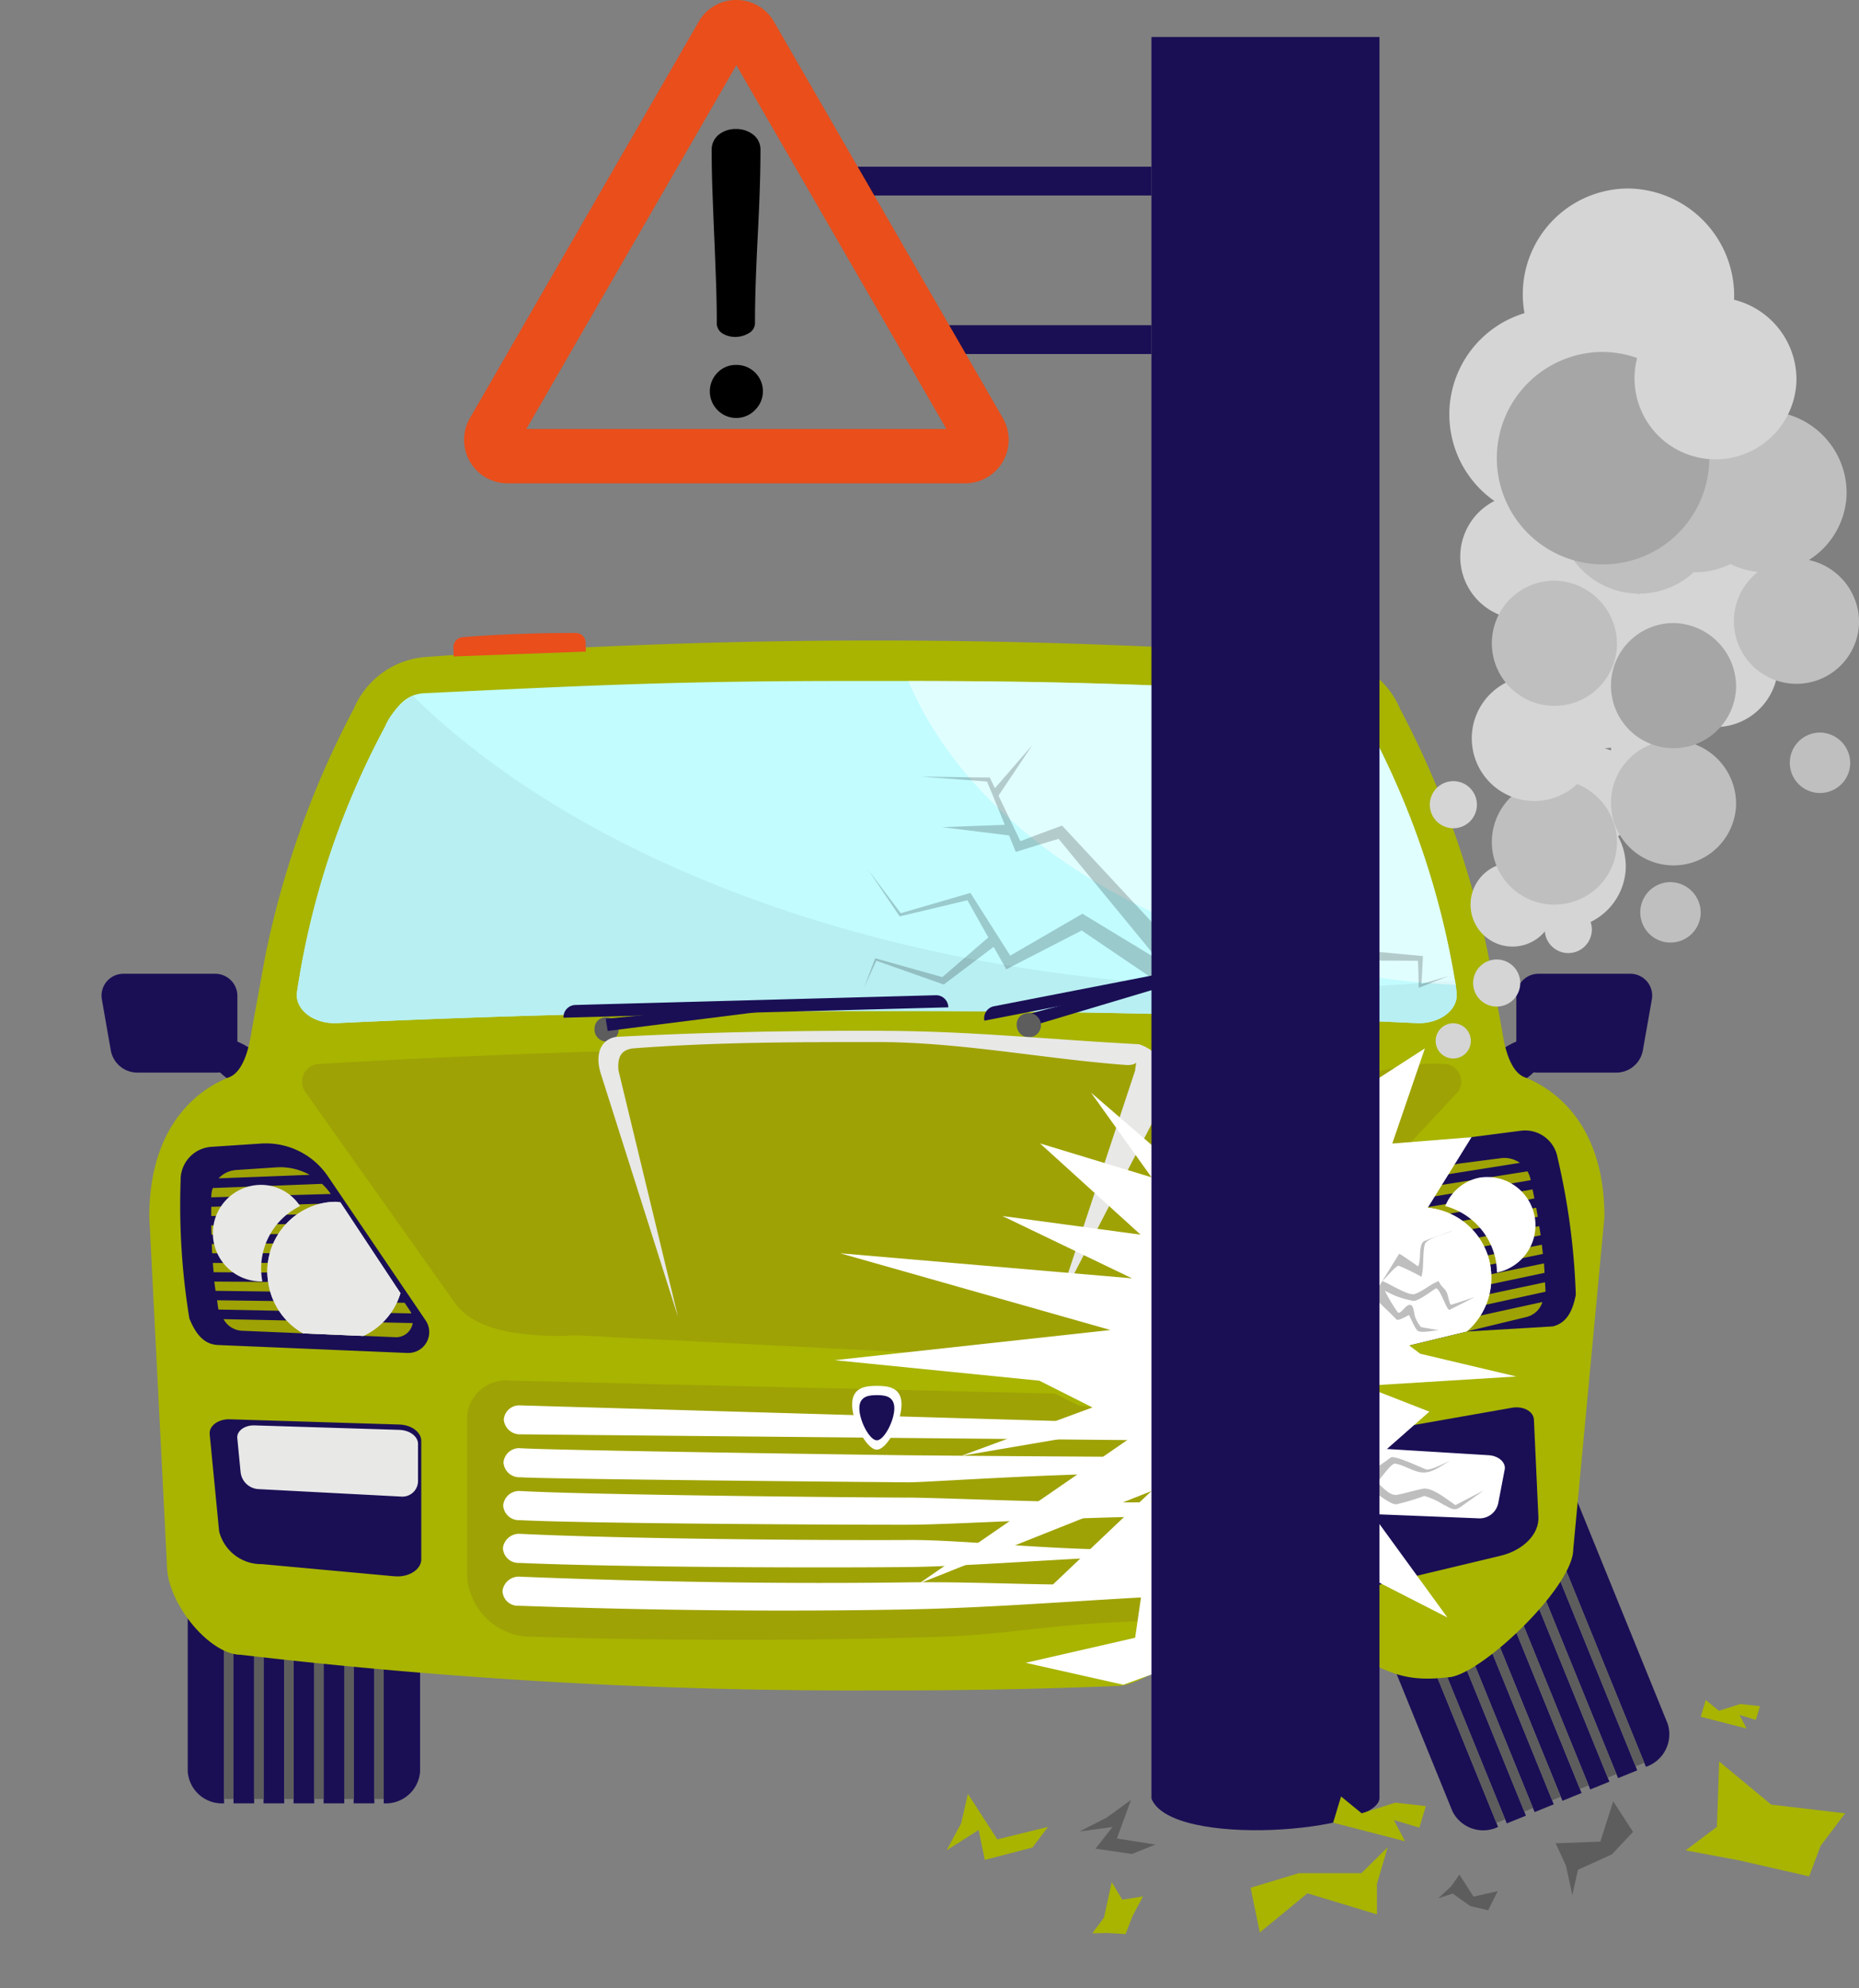 <svg xmlns="http://www.w3.org/2000/svg" xmlns:xlink="http://www.w3.org/1999/xlink" width="78.945" height="84.412" viewBox="0 0 78.945 84.412">
  <rect x="0" y="0" width="78.945" height="84.412" fill="#808080" stroke="none"/>
  <defs>
    <clipPath id="clip-path">
      <rect id="Rectangle_140" data-name="Rectangle 140" width="78.945" height="84.412" fill="none"/>
    </clipPath>
    <clipPath id="clip-path-2">
      <rect id="Rectangle_133" data-name="Rectangle 133" width="78.945" height="84.412" fill="#1a0f55"/>
    </clipPath>
    <clipPath id="clip-path-3">
      <rect id="Rectangle_127" data-name="Rectangle 127" width="23.243" height="12.901" fill="none"/>
    </clipPath>
    <clipPath id="clip-path-4">
      <rect id="Rectangle_128" data-name="Rectangle 128" width="5.567" height="4.302" fill="#5d5d5d"/>
    </clipPath>
    <clipPath id="clip-path-5">
      <rect id="Rectangle_129" data-name="Rectangle 129" width="7.765" height="2.668" fill="none"/>
    </clipPath>
    <clipPath id="clip-path-6">
      <rect id="Rectangle_130" data-name="Rectangle 130" width="24.851" height="12.072" fill="#e8e8e7"/>
    </clipPath>
    <clipPath id="clip-path-7">
      <rect id="Rectangle_132" data-name="Rectangle 132" width="28.95" height="27.263" fill="none"/>
    </clipPath>
    <clipPath id="clip-path-8">
      <path id="Path_424" data-name="Path 424" d="M62.868,72.035,67.14,75.91l-5.87-.793,5.506,2.647L54.384,76.7l11.474,3.258L54.146,81.239l8.692.87,2.256,1.136L59.525,85.3,67.6,83.923l-9.872,6.8L67.6,86.794l-4.764,4.519h4.32l-.249,1.711-4.647,1.064,4.144.931,5.857-2.135,3.733,2.376.882-4.779,3.292,1.682-4.174-5.739,3.408-3-2.8-1.093,6.492-.4-4.083-.967-2.4-1.811,4.582-7.382-3.366.27L79.212,68l-5.4,3.483a44.733,44.733,0,0,0-3.937,2.557c.115.121-4.845-4.166-4.845-4.166l2.573,3.6Z" transform="translate(-54.146 -67.997)" fill="none"/>
    </clipPath>
    <linearGradient id="linear-gradient" x1="-1.224" y1="1.464" x2="-1.202" y2="1.464" gradientUnits="objectBoundingBox">
      <stop offset="0" stop-color="#fff"/>
      <stop offset="0.131" stop-color="#fcfcfc"/>
      <stop offset="0.226" stop-color="#f3f2f2"/>
      <stop offset="0.308" stop-color="#e3e3e3"/>
      <stop offset="0.384" stop-color="#cdcccd"/>
      <stop offset="0.456" stop-color="#b1b0b0"/>
      <stop offset="0.524" stop-color="#8e8c8d"/>
      <stop offset="0.59" stop-color="#656263"/>
      <stop offset="0.651" stop-color="#373334"/>
      <stop offset="0.675" stop-color="#231f20"/>
      <stop offset="0.747" stop-color="#5e5b5c"/>
      <stop offset="0.837" stop-color="#a2a1a1"/>
      <stop offset="0.912" stop-color="#d4d3d4"/>
      <stop offset="0.969" stop-color="#f3f3f3"/>
      <stop offset="1" stop-color="#fff"/>
    </linearGradient>
    <clipPath id="clip-path-9">
      <rect id="Rectangle_135" data-name="Rectangle 135" width="12.712" height="1.223" fill="#1a0f55"/>
    </clipPath>
    <clipPath id="clip-path-10">
      <rect id="Rectangle_137" data-name="Rectangle 137" width="10.326" height="1.223" fill="#1a0f55"/>
    </clipPath>
    <clipPath id="clip-path-11">
      <path id="Path_425" data-name="Path 425" d="M74.7,2.4V77.192c.836,2.137,9.576,1.416,9.684,0V2.4Z" transform="translate(-74.702 -2.4)" fill="#1a0f55"/>
    </clipPath>
  </defs>
  <g id="Group_187" data-name="Group 187" clip-path="url(#clip-path)">
    <g id="Group_178" data-name="Group 178">
      <g id="Group_177" data-name="Group 177" clip-path="url(#clip-path-2)">
        <path id="Path_347" data-name="Path 347" d="M11.475,67.358H8.107a1.146,1.146,0,0,1-1.128-.945L6.6,64.252a.928.928,0,0,1,.914-1.09h3.9a.942.942,0,0,1,.941.942v2.379a.875.875,0,0,1-.876.875" transform="translate(-2.274 -21.817)" fill="#1a0f55"/>
        <path id="Path_348" data-name="Path 348" d="M99.249,67.358h3.368a1.145,1.145,0,0,0,1.128-.945l.382-2.161a.928.928,0,0,0-.914-1.09h-3.9a.942.942,0,0,0-.941.942v2.379a.875.875,0,0,0,.876.875" transform="translate(-33.979 -21.817)" fill="#1a0f55"/>
        <path id="Path_349" data-name="Path 349" d="M16.249,69.422c-.251.366-1.083.231-1.86-.3s-1.2-1.26-.952-1.626,1.083-.231,1.86.3,1.2,1.26.952,1.626" transform="translate(-4.616 -23.242)" fill="#1a0f55"/>
        <path id="Path_350" data-name="Path 350" d="M95.958,69.422c.251.366,1.084.231,1.86-.3s1.2-1.26.952-1.626-1.084-.231-1.86.3-1.2,1.26-.952,1.626" transform="translate(-33.12 -23.242)" fill="#1a0f55"/>
        <rect id="Rectangle_117" data-name="Rectangle 117" width="0.877" height="17.482" transform="translate(9.916 59.086)" fill="#1a0f55"/>
        <rect id="Rectangle_118" data-name="Rectangle 118" width="0.877" height="17.482" transform="translate(15.019 59.086)" fill="#1a0f55"/>
        <rect id="Rectangle_119" data-name="Rectangle 119" width="0.877" height="17.482" transform="translate(13.743 59.086)" fill="#1a0f55"/>
        <path id="Path_351" data-name="Path 351" d="M24.893,90.263v17.482a1.46,1.46,0,0,0,1.545-1.356V91.618a1.46,1.46,0,0,0-1.545-1.355" transform="translate(-8.598 -31.177)" fill="#1a0f55"/>
        <rect id="Rectangle_120" data-name="Rectangle 120" width="0.877" height="17.482" transform="translate(12.467 59.086)" fill="#1a0f55"/>
        <path id="Path_352" data-name="Path 352" d="M12.179,91.618V106.39a1.459,1.459,0,0,0,1.544,1.355V90.263a1.459,1.459,0,0,0-1.544,1.355" transform="translate(-4.207 -31.177)" fill="#1a0f55"/>
        <rect id="Rectangle_121" data-name="Rectangle 121" width="0.877" height="17.482" transform="translate(11.192 59.086)" fill="#1a0f55"/>
        <path id="Path_353" data-name="Path 353" d="M14.937,90.547h-.4v17.11h.4V90.547Z" transform="translate(-5.022 -31.276)" fill="#5d5d5d"/>
        <path id="Path_354" data-name="Path 354" d="M16.887,90.547h-.4v17.11h.4V90.547Z" transform="translate(-5.695 -31.276)" fill="#5d5d5d"/>
        <path id="Path_355" data-name="Path 355" d="M18.836,90.547h-.4v17.11h.4V90.547Z" transform="translate(-6.368 -31.276)" fill="#5d5d5d"/>
        <path id="Path_356" data-name="Path 356" d="M20.785,90.547h-.4v17.11h.4V90.547Z" transform="translate(-7.041 -31.276)" fill="#5d5d5d"/>
        <path id="Path_357" data-name="Path 357" d="M22.734,90.547h-.4v17.11h.4V90.547Z" transform="translate(-7.715 -31.276)" fill="#5d5d5d"/>
        <path id="Path_358" data-name="Path 358" d="M24.683,90.547h-.4v17.11h.4V90.547Z" transform="translate(-8.388 -31.276)" fill="#5d5d5d"/>
        <rect id="Rectangle_122" data-name="Rectangle 122" width="0.877" height="17.482" transform="translate(62.129 59.303) rotate(-22.131)" fill="#1a0f55"/>
        <rect id="Rectangle_123" data-name="Rectangle 123" width="0.877" height="17.482" transform="translate(57.402 61.226) rotate(-22.131)" fill="#1a0f55"/>
        <rect id="Rectangle_124" data-name="Rectangle 124" width="0.877" height="17.482" transform="translate(58.584 60.745) rotate(-22.131)" fill="#1a0f55"/>
        <path id="Path_359" data-name="Path 359" d="M86.593,93.762l6.586,16.194a1.46,1.46,0,0,1-1.942-.674L85.673,95.6a1.46,1.46,0,0,1,.92-1.837" transform="translate(-29.561 -32.386)" fill="#1a0f55"/>
        <rect id="Rectangle_125" data-name="Rectangle 125" width="0.877" height="17.482" transform="translate(59.765 60.265) rotate(-22.131)" fill="#1a0f55"/>
        <path id="Path_360" data-name="Path 360" d="M98.659,90.467l5.565,13.684a1.459,1.459,0,0,1-.92,1.837L96.718,89.793a1.459,1.459,0,0,1,1.941.674" transform="translate(-33.407 -30.971)" fill="#1a0f55"/>
        <rect id="Rectangle_126" data-name="Rectangle 126" width="0.877" height="17.482" transform="translate(60.947 59.784) rotate(-22.131)" fill="#1a0f55"/>
        <path id="Path_361" data-name="Path 361" d="M96.261,90.275l.37-.151.109.268,6.228,15.314.109.268-.37.151-.109-.268L96.37,90.542Z" transform="translate(-33.249 -31.129)" fill="#5d5d5d"/>
        <path id="Path_362" data-name="Path 362" d="M94.455,91.009l.369-.151.109.268,6.228,15.314.109.268-.37.151-.109-.268L94.564,91.277Z" transform="translate(-32.626 -31.383)" fill="#5d5d5d"/>
        <path id="Path_363" data-name="Path 363" d="M92.65,91.743l.369-.15.109.268,6.228,15.313.109.268-.369.15-.109-.268L92.759,92.011Z" transform="translate(-32.002 -31.637)" fill="#5d5d5d"/>
        <path id="Path_364" data-name="Path 364" d="M90.845,92.478l.369-.15.109.268,6.228,15.314.109.268-.369.151-.109-.268L90.954,92.746Z" transform="translate(-31.378 -31.891)" fill="#5d5d5d"/>
        <path id="Path_365" data-name="Path 365" d="M89.039,93.212l.37-.151.109.268,6.228,15.314.109.268-.37.151-.109-.268L89.148,93.48Z" transform="translate(-30.755 -32.144)" fill="#5d5d5d"/>
        <path id="Path_366" data-name="Path 366" d="M87.233,93.946l.37-.151.109.268,6.228,15.314.109.268-.37.151-.109-.268L87.342,94.214Z" transform="translate(-30.131 -32.398)" fill="#5d5d5d"/>
        <path id="Path_367" data-name="Path 367" d="M40.58,41.544q-9.561,0-19.22.706a3.614,3.614,0,0,0-3,2.211l-.056.1a39.062,39.062,0,0,0-3.691,10.36h0l-.031.168c-.011.06-.022.12-.033.179l-.519,2.848c-.259,1.784-.865,1.934-1.008,1.993-.852.349-3.338,1.645-3.338,5.908l.749,14.778c0,1.627,1.815,3.814,3.131,3.814A222.86,222.86,0,0,0,40.58,86.122q5.158.017,10.27-.19c.918-.037,2.318-1.194,3.234-1.242,2.328-.123,3.634-1.04,5.851-.353,2.129.659,2.537,1.509,4.875,1.231,1.316,0,5.344-3.81,5.344-5.437l1.325-14.114c0-4.263-2.486-5.559-3.338-5.908-.142-.058-.748-.208-1.007-1.993l-.519-2.848c-.01-.06-.022-.119-.033-.179l-.031-.168h0a39.039,39.039,0,0,0-3.691-10.36l-.055-.1a3.614,3.614,0,0,0-3-2.211q-9.659-.7-19.219-.706m0,14.006-24.33-.591a37.328,37.328,0,0,1,3.47-9.641c.392-.694.77-1.451,1.72-1.5,7.278-.348,10.9-.525,18.082-.53h2.116c7.182.005,10.8.182,18.082.53.95.045,1.328.8,1.72,1.5a37.352,37.352,0,0,1,3.47,9.641Z" transform="translate(-3.344 -14.35)" fill="#a8b400"/>
        <path id="Path_368" data-name="Path 368" d="M68.511,57.406c.079.755-.761,1.337-1.7,1.29q-10.934-.519-21.89-.514H42.855q-10.95,0-21.89.514c-.939.047-1.778-.535-1.7-1.29a34.644,34.644,0,0,1,3.724-11.26c.388-.677.76-1.417,1.7-1.458,7.29-.346,10.867-.519,18.167-.519h2.37c7.1.005,10.673.179,17.863.519.939.042,1.311.782,1.7,1.458A35.027,35.027,0,0,1,68.469,57.07c.016.115.031.226.042.336" transform="translate(-6.653 -15.256)" fill="#c2fcff"/>
        <path id="Path_369" data-name="Path 369" d="M49.077,100.464l-.927.024q-7.164.174-15-.06a2.752,2.752,0,0,1-2.842-2.562V91.019a1.664,1.664,0,0,1,1.856-1.464l23.1.549,1,.5,1.792.263,1.093.022,4.57-.583a1.371,1.371,0,0,1,1.374,1.32v5.847a2.312,2.312,0,0,1-2.12,2.289c-1.384.115-1.788.151-3.209.24-.086.005-.435-.958-.846-.244-.134.008-1.644.084-1.779.092-2.639.156-4.379.526-7.15.593l-.919.02" transform="translate(-10.47 -30.933)" fill="#9ea205"/>
        <path id="Path_370" data-name="Path 370" d="M21.35,83.063l-8.045-.338c-.615-.025-.959-.488-1.221-1.13a29.832,29.832,0,0,1-.37-5.861,1.4,1.4,0,0,1,1.306-1.424l2.106-.139a3.179,3.179,0,0,1,2.839,1.387l4.154,6.123a.885.885,0,0,1-.769,1.38" transform="translate(-4.043 -25.617)" fill="#1a0f55"/>
        <path id="Path_371" data-name="Path 371" d="M88.2,83.532l1.7-1.073,2.482-.6,3.643-.216c.6-.145.847-.664.979-1.345a29.861,29.861,0,0,0-.775-5.821,1.4,1.4,0,0,0-1.557-1.143l-2.093.272a3.179,3.179,0,0,0-2.516,1.912L89.3,79.348l-2.125,2.978A.885.885,0,0,0,88.2,83.532" transform="translate(-30.085 -25.325)" fill="#1a0f55"/>
        <path id="Path_372" data-name="Path 372" d="M21.44,98.724l-5.618-.516A1.844,1.844,0,0,1,14,96.812l-.4-4.12c-.035-.353.365-.65.854-.634l7.2.223c.52.016.931.326.931.7V98c0,.439-.532.778-1.134.723" transform="translate(-4.695 -31.797)" fill="#1a0f55"/>
        <path id="Path_373" data-name="Path 373" d="M87.936,98.9l5.487-1.312c.968-.232,1.642-.919,1.608-1.643l-.19-4.135c-.016-.355-.453-.591-.935-.506l-7.091,1.247c-.513.09-.875.456-.822.828l.716,4.967c.062.435.638.695,1.226.554" transform="translate(-29.701 -31.532)" fill="#1a0f55"/>
        <path id="Path_374" data-name="Path 374" d="M86.326,96.627a.663.663,0,0,1-.634-.723l.145-1.566c.029-.32.4-.551.847-.524l6.137.376c.418.026.733.309.676.607l-.272,1.419a.807.807,0,0,1-.824.654Z" transform="translate(-29.598 -32.403)" fill="#fff"/>
        <path id="Path_375" data-name="Path 375" d="M35.039,41.846l-5.612.206-.014-.377a.431.431,0,0,1,.4-.442c1.686-.129,3.283-.181,4.805-.176a.414.414,0,0,1,.41.4Z" transform="translate(-10.159 -14.181)" fill="#e94e1b"/>
        <path id="Path_376" data-name="Path 376" d="M75.759,41.846l5.612.206.014-.377a.431.431,0,0,0-.4-.442c-1.686-.129-3.283-.181-4.8-.176a.413.413,0,0,0-.41.4Z" transform="translate(-26.168 -14.181)" fill="#e94e1b"/>
        <path id="Path_377" data-name="Path 377" d="M19.047,78.047l-5.342.15c0,.132,0,.261,0,.391l5.64-.1Z" transform="translate(-4.733 -26.958)" fill="#9ea205"/>
        <path id="Path_378" data-name="Path 378" d="M91.266,78.039l5.27-.89q.039.192.077.384l-5.554.992Z" transform="translate(-31.453 -26.648)" fill="#9ea205"/>
        <path id="Path_379" data-name="Path 379" d="M18.778,77.213a2.522,2.522,0,0,0-.369-.425l-4.638.178a1.127,1.127,0,0,0-.063.389v.005l5.073-.142Z" transform="translate(-4.735 -26.523)" fill="#9ea205"/>
        <path id="Path_380" data-name="Path 380" d="M91.662,77.189a2.58,2.58,0,0,1,.279-.488l4.584-.725a1.135,1.135,0,0,1,.138.369v.005l-5,.845Z" transform="translate(-31.66 -26.242)" fill="#9ea205"/>
        <path id="Path_381" data-name="Path 381" d="M22.276,84.787l-.23-.34-7.964-.107c.019.125.033.255.055.376l.008.018,8.187.164a.718.718,0,0,0-.056-.113" transform="translate(-4.864 -29.132)" fill="#9ea205"/>
        <path id="Path_382" data-name="Path 382" d="M88.068,85.2l.16-.378,7.792-1.65c.005.126.017.257.02.38l0,.02-8,1.75a.687.687,0,0,1,.032-.121" transform="translate(-30.408 -28.728)" fill="#9ea205"/>
        <path id="Path_383" data-name="Path 383" d="M19.612,79.32l-5.911.109c0,.133.009.261.012.392l6.2-.06Z" transform="translate(-4.732 -27.398)" fill="#9ea205"/>
        <path id="Path_384" data-name="Path 384" d="M90.664,79.375l5.819-1.039c.025.13.043.257.065.387l-6.092,1.144Z" transform="translate(-31.245 -27.058)" fill="#9ea205"/>
        <path id="Path_385" data-name="Path 385" d="M18.048,76.033a2.577,2.577,0,0,0-1.41-.318l-1.708.113a1.131,1.131,0,0,0-.749.354Z" transform="translate(-4.898 -26.151)" fill="#9ea205"/>
        <path id="Path_386" data-name="Path 386" d="M92.762,75.924a2.574,2.574,0,0,1,1.322-.586l1.7-.221a1.131,1.131,0,0,1,.8.2Z" transform="translate(-32.041 -25.943)" fill="#9ea205"/>
        <path id="Path_387" data-name="Path 387" d="M20.195,80.6l-6.455.062c.005.13.007.264.014.392l6.742-.01Z" transform="translate(-4.746 -27.841)" fill="#9ea205"/>
        <path id="Path_388" data-name="Path 388" d="M90.058,80.724,96.4,79.532c.02.13.045.261.062.388l-6.616,1.3Z" transform="translate(-31.035 -27.471)" fill="#9ea205"/>
        <path id="Path_389" data-name="Path 389" d="M14.5,85.565a.943.943,0,0,0,.774.492l6.525.274a.713.713,0,0,0,.734-.6Z" transform="translate(-5.007 -29.555)" fill="#9ea205"/>
        <path id="Path_390" data-name="Path 390" d="M95.922,84.452a.942.942,0,0,1-.663.632L88.91,86.619a.711.711,0,0,1-.837-.45Z" transform="translate(-30.421 -29.17)" fill="#9ea205"/>
        <path id="Path_391" data-name="Path 391" d="M21.711,83.623l-.306-.451-7.5-.046c.015.134.036.262.053.393Z" transform="translate(-4.805 -28.712)" fill="#9ea205"/>
        <path id="Path_392" data-name="Path 392" d="M88.622,83.947l.212-.5,7.344-1.5c.012.135.016.264.024.4Z" transform="translate(-30.611 -28.304)" fill="#9ea205"/>
        <path id="Path_393" data-name="Path 393" d="M20.793,81.9l-6.986.011c.01.132.022.262.034.393l7.256.045Z" transform="translate(-4.769 -28.287)" fill="#9ea205"/>
        <path id="Path_394" data-name="Path 394" d="M89.449,82.08,96.3,80.735c.016.132.03.261.044.391l-7.109,1.452Z" transform="translate(-30.823 -27.886)" fill="#9ea205"/>
        <path id="Path_395" data-name="Path 395" d="M93.764,77.566a1.983,1.983,0,0,1,1.447-1.2,2.049,2.049,0,0,1,.795,4.018c-.017,0-.034,0-.05.005a3.1,3.1,0,0,0-.05-.516,2.974,2.974,0,0,0-2.141-2.3" transform="translate(-32.387 -26.364)" fill="#fff"/>
        <path id="Path_396" data-name="Path 396" d="M88.465,82.713l1.755-4.28c.065-.018.124-.046.191-.059a2.811,2.811,0,0,1,1.283.052,2.974,2.974,0,0,1,2.14,2.3,3.091,3.091,0,0,1,.05.516,2.975,2.975,0,0,1-1.036,2.338l-2.482.6a2.951,2.951,0,0,1-1.9-1.475" transform="translate(-30.556 -27.053)" fill="#fff"/>
        <path id="Path_397" data-name="Path 397" d="M88.465,82.713l1.755-4.28c.065-.018.124-.046.191-.059a2.811,2.811,0,0,1,1.283.052,2.974,2.974,0,0,1,2.14,2.3,3.091,3.091,0,0,1,.05.516,2.975,2.975,0,0,1-1.036,2.338l-2.482.6a2.951,2.951,0,0,1-1.9-1.475" transform="translate(-30.556 -27.053)" fill="#fff"/>
        <path id="Path_398" data-name="Path 398" d="M61.282,57.555c-15.746,0-29.523-4.98-37.1-12.423a2.726,2.726,0,0,0-1.2,1.347,34.636,34.636,0,0,0-3.725,11.259c-.079.757.76,1.337,1.7,1.292q10.937-.516,21.894-.516h2.063q10.951,0,21.894.516c.938.045,1.779-.535,1.7-1.292-.019-.175-.043-.356-.069-.538-2.33.23-4.72.355-7.161.355" transform="translate(-6.652 -15.589)" fill="#b8eff2"/>
        <path id="Path_399" data-name="Path 399" d="M79.905,61.211l-16.05,3.122v-.007a.517.517,0,0,1,.409-.606L79.3,60.795a.518.518,0,0,1,.607.41Z" transform="translate(-22.052 -20.996)" fill="#1a0f55"/>
        <path id="Path_400" data-name="Path 400" d="M74.278,63,66.75,65.248l-.168-.5,7.606-2.02Z" transform="translate(-22.998 -21.668)" fill="#1a0f55"/>
        <path id="Path_401" data-name="Path 401" d="M65.957,66.232a.514.514,0,1,0,.4-.509.463.463,0,0,0-.4.509" transform="translate(-22.779 -22.696)" fill="#5d5d5d"/>
        <path id="Path_402" data-name="Path 402" d="M52.9,65.069l-16.345.441V65.5a.517.517,0,0,1,.5-.531l15.31-.414a.519.519,0,0,1,.532.5Z" transform="translate(-12.626 -22.299)" fill="#1a0f55"/>
        <path id="Path_403" data-name="Path 403" d="M38.574,66.429a.513.513,0,1,0,.478-.437.463.463,0,0,0-.478.437" transform="translate(-13.323 -22.794)" fill="#5d5d5d"/>
        <path id="Path_404" data-name="Path 404" d="M47.181,65.222l-7.8.983-.084-.518,7.835-.743Z" transform="translate(-13.575 -22.432)" fill="#1a0f55"/>
        <path id="Path_405" data-name="Path 405" d="M22.369,95.477a.663.663,0,0,0,.7-.662V93.243c0-.322-.35-.586-.8-.6l-6.146-.19c-.418-.012-.759.24-.729.542l.14,1.437a.807.807,0,0,0,.76.727Z" transform="translate(-5.317 -31.933)" fill="#e8e8e7"/>
        <path id="Path_406" data-name="Path 406" d="M17.541,77.755a1.98,1.98,0,0,0-1.653-.9,2.049,2.049,0,0,0,0,4.1c.017,0,.033-.005.051-.005a2.944,2.944,0,0,1,1.6-3.192" transform="translate(-4.798 -26.547)" fill="#e8e8e7"/>
        <path id="Path_407" data-name="Path 407" d="M23,81.832l-2.552-3.858c-.067,0-.13-.02-.2-.02a2.816,2.816,0,0,0-1.248.3,2.974,2.974,0,0,0-1.654,2.676,3.043,3.043,0,0,0,.051.516,2.975,2.975,0,0,0,1.47,2.093l2.553.11A2.947,2.947,0,0,0,23,81.832" transform="translate(-5.994 -26.926)" fill="#e8e8e7"/>
        <path id="Path_408" data-name="Path 408" d="M23,81.832l-2.552-3.858c-.067,0-.13-.02-.2-.02a2.816,2.816,0,0,0-1.248.3,2.974,2.974,0,0,0-1.654,2.676,3.043,3.043,0,0,0,.051.516,2.975,2.975,0,0,0,1.47,2.093l2.553.11A2.947,2.947,0,0,0,23,81.832" transform="translate(-5.994 -26.926)" fill="#e8e8e7"/>
        <path id="Path_409" data-name="Path 409" d="M64.234,92.828a.528.528,0,0,0,.539-.527.549.549,0,0,0-.539-.545l-4.491.168L33.4,91.159a.658.658,0,0,0-.718.6.686.686,0,0,0,.718.628l26.345.25Z" transform="translate(-11.288 -31.487)" fill="#fff"/>
        <path id="Path_410" data-name="Path 410" d="M33.392,93.936a.669.669,0,0,0-.729.6.676.676,0,0,0,.707.633c1.475.086,15.225.206,16.518.214.8,0,5.961-.374,9.848-.378,2.339,0,4.085.384,4.508.362a.532.532,0,0,0,.531-.539.545.545,0,0,0-.547-.533c-.429.021-2.1.02-4.492.01-3.865-.018-9.062-.061-9.848-.069-1.286-.014-15.029-.206-16.5-.3" transform="translate(-11.282 -32.446)" fill="#fff"/>
        <path id="Path_411" data-name="Path 411" d="M33.385,96.714a.678.678,0,0,0-.74.6.665.665,0,0,0,.7.636c2.932.149,13.938.2,16.54.194,1.61,0,6.243-.278,9.848-.34,2.087-.036,3.693.157,4.525.106a.536.536,0,1,0-.033-1.072c-.847.047-2.344.328-4.492.354-3.57.041-8.269-.19-9.848-.2-2.588-.007-13.58-.116-16.5-.279" transform="translate(-11.276 -33.406)" fill="#fff"/>
        <path id="Path_412" data-name="Path 412" d="M33.379,99.431a.69.69,0,0,0-.751.592.656.656,0,0,0,.686.64c4.372.189,12.636.216,16.562.175,2.39-.025,6.554-.363,9.848-.478,1.928-.067,3.278.112,4.54.025a.542.542,0,0,0,.515-.564.535.535,0,0,0-.564-.507c-1.251.079-2.581.713-4.492.77-3.291.1-7.462-.407-9.848-.394-3.906.021-12.149-.049-16.5-.26" transform="translate(-11.27 -34.304)" fill="#fff"/>
        <path id="Path_413" data-name="Path 413" d="M49.87,103.469c3.234-.06,6.8-.338,9.848-.506,1.688-.093,2.925-.041,4.557-.166a.546.546,0,0,0,.507-.575.531.531,0,0,0-.572-.494c-1.642.117-3,.559-4.7.644-3.02.15-6.442-.092-9.643-.05q-7.858.106-16.5-.24a.7.7,0,0,0-.762.588.646.646,0,0,0,.676.645q8.692.307,16.583.155" transform="translate(-11.264 -35.137)" fill="#fff"/>
        <path id="Path_414" data-name="Path 414" d="M56.331,92.6c-.435,0-1.049-1.174-1.049-1.922s.614-.787,1.049-.787,1.049.039,1.049.787S56.765,92.6,56.331,92.6" transform="translate(-19.095 -31.049)" fill="#fff"/>
        <path id="Path_415" data-name="Path 415" d="M56.492,92.412c-.308,0-.743-.832-.743-1.362s.435-.557.743-.557.743.027.743.557-.435,1.362-.743,1.362" transform="translate(-19.256 -31.257)" fill="#1a0f55"/>
        <g id="Group_162" data-name="Group 162" transform="translate(38.573 28.913)" opacity="0.5">
          <g id="Group_161" data-name="Group 161">
            <g id="Group_160" data-name="Group 160" clip-path="url(#clip-path-3)">
              <path id="Path_416" data-name="Path 416" d="M82.17,57.071c-11.066-.535-20.233-5.811-23.243-12.9,7.1.005,10.673.178,17.863.519.939.042,1.311.782,1.7,1.458A35.047,35.047,0,0,1,82.17,57.071" transform="translate(-58.927 -44.17)" fill="#fff"/>
            </g>
          </g>
        </g>
        <path id="Path_417" data-name="Path 417" d="M60.753,80.086H34.317v4.169l17.132.877,5.593-.123,3.711.123Z" transform="translate(-11.853 -27.662)" fill="#9ea205"/>
        <path id="Path_418" data-name="Path 418" d="M30.69,79.965c-1.655,0-3.727-.155-4.625-1.423l-6.352-8.96a.753.753,0,0,1,.643-1.166q6.295-.372,12.57-.55c.072,0,.278-.29.35-.292,3.692-.1,7.245-.283,10.926-.285s7.235.182,10.926.285c.073,0,1.385,2.274,1.458,2.277.466.013.823-.059,1.289-.044,1.411.045,1.8-.453,3.213-.393,2.309.1,4.647-1.134,6.961-1a.753.753,0,0,1,.643,1.166l-7.516,8.066c-.484.682.01,2.113-.763,2.463a5.27,5.27,0,0,1-2.171.465L57.2,79.635H54.75l-2.01-.9Z" transform="translate(-6.763 -23.242)" fill="#9ea205"/>
        <path id="Path_419" data-name="Path 419" d="M50.646,66.856c-3.925,0-7.192.06-11.069.26-.666.111-.926.748-.633,1.623l3.263,10.278L39.676,68.544c-.051-.574.11-.9.678-.944,3.508-.26,6.736-.263,10.292-.264s7.068.713,10.576.973c.568.043.444-.339.394.235L58.295,78.582l4.712-9.1a1.8,1.8,0,0,0-1.231-2.054c-3.876-.2-7.2-.572-11.129-.568" transform="translate(-13.411 -23.092)" fill="#e8e8e7"/>
        <g id="Group_165" data-name="Group 165" transform="translate(57.065 52.246)" opacity="0.4">
          <g id="Group_164" data-name="Group 164">
            <g id="Group_163" data-name="Group 163" clip-path="url(#clip-path-4)">
              <path id="Path_420" data-name="Path 420" d="M87.87,82.863c.178-.14.359-.42.543-.244.169.16.338.319.506.48s.34.334.507.5c.056.057.429-.141.513-.2.09.14.27.617.394.682.179.094.676-.028.885-.037-.255-.043-.513-.079-.767-.132a1.655,1.655,0,0,1-.243-.42c-.06-.188-.057-.459-.181-.514-.194-.086-.428.426-.557.31a6.291,6.291,0,0,1-.547-.918,3.771,3.771,0,0,0,1.2.431c.2.032.782-.419.952-.522s.472.971.6.9l1.064-.54c-.336.111-.67.228-1.01.328-.064-.03-.128-.381-.154-.456-.084-.25-.275-.3-.367-.551-.372.144-.643.415-1.019.551-.26.093-1.115-.467-1.377-.551.1-.08.594-.677.7-.649a9.147,9.147,0,0,1,.964.468c.11-.416.041-.948.137-1.367.065-.283.939-.446,1.182-.6-.342.144-.839.3-1.182.443-.293.124-.13.81-.281,1.082-.173-.118-.58-.411-.763-.516s-.2.106-.37.2-.329.175-.494.263c-.259.138-.227.116-.392-.125-.1.085-.3.334-.419.357s-.376-.12-.5-.159q-.115.485-.23.971c.433.069.454.162.695.531" transform="translate(-87.176 -79.814)" fill="#5d5d5d"/>
            </g>
          </g>
        </g>
        <g id="Group_168" data-name="Group 168" transform="translate(55.242 61.419)" opacity="0.4">
          <g id="Group_167" data-name="Group 167">
            <g id="Mask_Group_166" data-name="Mask Group 166" clip-path="url(#clip-path-5)">
              <path id="Path_421" data-name="Path 421" d="M90.963,96.317c-.325-.211-.981-.763-1.371-.7-.294.048-.837.217-1.131.262s-.624-.355-.836-.535c.133-.114.606-.819.77-.792.349.057.7.294,1.048.362.478.094.858-.249,1.279-.476-.209.075-.821.426-1.019.355-.243-.087-1.324-.607-1.492-.5-.145.095-.67.539-.806.424l-1.052-.893-.591.8.266.168-1.611-.161q-.013.5-.025,1l2.247-.105a1.013,1.013,0,0,1,.642.059c.256.162.949.759,1.2.689a10.186,10.186,0,0,0,1.153-.349,2.945,2.945,0,0,1,.8.362c.368.171.453.313.775.082l.952-.681-1.194.622" transform="translate(-84.392 -93.828)" fill="#5d5d5d"/>
            </g>
          </g>
        </g>
        <g id="Group_171" data-name="Group 171" transform="translate(36.693 31.628)" opacity="0.2">
          <g id="Group_170" data-name="Group 170">
            <g id="Group_169" data-name="Group 169" clip-path="url(#clip-path-6)">
              <path id="Path_422" data-name="Path 422" d="M70.347,58.067l-5.883-6.325-1.04.384-.729.278-.93-1.932,1.44-2.154-1.593,1.837-.217-.452-2.929-.041,2.812.211.185.453,0,.005.009.007.559,1.371-2.664.1,2.847.352.285.7,1.064-.331c.292-.089.661-.2.754-.225l4.211,5.121-3.2-1.941-3.065,1.778L60.572,54.6l-2.957.863-1.388-1.846,1.34,1.981,2.878-.685.888,1.577-1.954,1.686-2.852-.8-.471,1.242.52-1.138,2.863,1.011,2.12-1.6.537.953,3.2-1.647,6.2,4.2.538-.841-2-1.211Z" transform="translate(-56.055 -48.317)"/>
              <path id="Path_423" data-name="Path 423" d="M89.957,62.985l.031-.5.034-.686-4.316-.4-.029.577L89.807,62l.01.19.009.292.017.665,1.295-.508Z" transform="translate(-66.287 -52.834)"/>
            </g>
          </g>
        </g>
        <g id="Group_176" data-name="Group 176" transform="translate(35.444 44.51)" style="mix-blend-mode: multiply;isolation: isolate">
          <g id="Group_175" data-name="Group 175">
            <g id="Group_174" data-name="Group 174" clip-path="url(#clip-path-7)">
              <g id="Group_173" data-name="Group 173" transform="translate(0 0)">
                <g id="Group_172" data-name="Group 172" clip-path="url(#clip-path-8)">
                  <rect id="Rectangle_131" data-name="Rectangle 131" width="28.951" height="27.263" fill="url(#linear-gradient)"/>
                </g>
              </g>
            </g>
          </g>
        </g>
      </g>
    </g>
    <g id="Group_180" data-name="Group 180" transform="translate(36.187 7.077)">
      <g id="Group_179" data-name="Group 179" clip-path="url(#clip-path-9)">
        <rect id="Rectangle_134" data-name="Rectangle 134" width="12.712" height="1.223" transform="translate(0 0)" fill="#1a0f55"/>
      </g>
    </g>
    <g id="Group_182" data-name="Group 182" transform="translate(38.573 13.808)">
      <g id="Group_181" data-name="Group 181" clip-path="url(#clip-path-10)">
        <rect id="Rectangle_136" data-name="Rectangle 136" width="10.326" height="1.223" transform="translate(0 0)" fill="#1a0f55"/>
      </g>
    </g>
    <g id="Group_184" data-name="Group 184" transform="translate(48.899 1.571)">
      <g id="Group_183" data-name="Group 183" clip-path="url(#clip-path-11)">
        <rect id="Rectangle_138" data-name="Rectangle 138" width="9.684" height="76.929" transform="translate(0 0)" fill="#1a0f55"/>
      </g>
    </g>
    <g id="Group_186" data-name="Group 186">
      <g id="Group_185" data-name="Group 185" clip-path="url(#clip-path)">
        <path id="Path_426" data-name="Path 426" d="M41.669,2.767l8.919,15.448H32.75Zm0-2.767a1.827,1.827,0,0,0-1.6.922L30.353,17.754a1.845,1.845,0,0,0,1.6,2.767H51.386a1.845,1.845,0,0,0,1.6-2.767L43.266.922A1.827,1.827,0,0,0,41.669,0" transform="translate(-10.398 0)" fill="#e94e1b"/>
        <path id="Path_427" data-name="Path 427" d="M47.177,18.385a1.118,1.118,0,0,1,.795,1.913,1.112,1.112,0,0,1-1.6,0,1.13,1.13,0,0,1,0-1.581,1.077,1.077,0,0,1,.8-.331M48.2,9.279q0,.829-.033,1.755t-.083,1.888c-.033.64-.061,1.273-.083,1.9s-.033,1.206-.033,1.746a.5.5,0,0,1-.282.48,1.137,1.137,0,0,1-.53.149,1.059,1.059,0,0,1-.571-.149.52.52,0,0,1-.24-.48q0-.811-.034-1.746c-.022-.623-.046-1.256-.074-1.9s-.052-1.269-.075-1.888-.033-1.2-.033-1.755a.814.814,0,0,1,.3-.67,1.128,1.128,0,0,1,.729-.24,1.159,1.159,0,0,1,.736.24.8.8,0,0,1,.306.67" transform="translate(-15.906 -2.891)"/>
        <path id="Path_428" data-name="Path 428" d="M97.564,63.231a1,1,0,1,1-1-1,1,1,0,0,1,1,1" transform="translate(-33.005 -21.493)" fill="#d5d5d5"/>
        <path id="Path_429" data-name="Path 429" d="M94.753,51.666a1,1,0,1,1-1-1,1,1,0,0,1,1,1" transform="translate(-32.034 -17.499)" fill="#d5d5d5"/>
        <path id="Path_430" data-name="Path 430" d="M94.632,67.121a.747.747,0,1,1-.747-.747.747.747,0,0,1,.747.747" transform="translate(-32.171 -22.926)" fill="#d5d5d5"/>
        <path id="Path_431" data-name="Path 431" d="M102.21,59.76a1,1,0,1,1-1-1,1,1,0,0,1,1,1" transform="translate(-34.61 -20.294)" fill="#d5d5d5"/>
        <path id="Path_432" data-name="Path 432" d="M104.246,50.489a2.067,2.067,0,1,1-2.067-2.067,2.067,2.067,0,0,1,2.067,2.067" transform="translate(-34.579 -16.725)" fill="#d5d5d5"/>
        <path id="Path_433" data-name="Path 433" d="M98.966,57.787a1.783,1.783,0,1,1-1.782-1.836,1.81,1.81,0,0,1,1.782,1.836" transform="translate(-32.952 -19.326)" fill="#d5d5d5"/>
        <path id="Path_434" data-name="Path 434" d="M114.857,33.1a1.783,1.783,0,1,1-1.782-1.836,1.81,1.81,0,0,1,1.782,1.836" transform="translate(-38.441 -10.798)" fill="#d5d5d5"/>
        <path id="Path_435" data-name="Path 435" d="M104.45,38.069a1.783,1.783,0,1,1-1.782-1.836,1.81,1.81,0,0,1,1.782,1.836" transform="translate(-34.846 -12.515)" fill="#d5d5d5"/>
        <path id="Path_436" data-name="Path 436" d="M108.076,47.806a1.783,1.783,0,1,1-1.782-1.836,1.81,1.81,0,0,1,1.782,1.836" transform="translate(-36.099 -15.878)" fill="#d5d5d5"/>
        <path id="Path_437" data-name="Path 437" d="M102.668,54.827a2.658,2.658,0,1,1-2.656-2.737,2.7,2.7,0,0,1,2.656,2.737" transform="translate(-33.627 -17.992)" fill="#d5d5d5"/>
        <path id="Path_438" data-name="Path 438" d="M113.882,38.97a2.658,2.658,0,1,1-2.656-2.737,2.7,2.7,0,0,1,2.656,2.737" transform="translate(-37.501 -12.515)" fill="#d5d5d5"/>
        <path id="Path_439" data-name="Path 439" d="M111.212,38.97a2.658,2.658,0,1,1-2.656-2.737,2.7,2.7,0,0,1,2.656,2.737" transform="translate(-36.578 -12.515)" fill="#d5d5d5"/>
        <path id="Path_440" data-name="Path 440" d="M112.547,41.775a2.658,2.658,0,1,1-2.656-2.737,2.7,2.7,0,0,1,2.656,2.737" transform="translate(-37.039 -13.484)" fill="#d5d5d5"/>
        <path id="Path_441" data-name="Path 441" d="M102.1,53.294a2.658,2.658,0,1,1-2.656-2.737,2.7,2.7,0,0,1,2.656,2.737" transform="translate(-33.432 -17.463)" fill="#bfbfbf"/>
        <path id="Path_442" data-name="Path 442" d="M118.678,48.838a1.283,1.283,0,1,1-1.282-1.322,1.3,1.3,0,0,1,1.282,1.322" transform="translate(-40.106 -16.412)" fill="#bfbfbf"/>
        <path id="Path_443" data-name="Path 443" d="M108.978,58.538a1.283,1.283,0,1,1-1.282-1.321,1.3,1.3,0,0,1,1.282,1.321" transform="translate(-36.756 -19.763)" fill="#bfbfbf"/>
        <path id="Path_444" data-name="Path 444" d="M100.048,34.789a2.658,2.658,0,1,1-2.656-2.737,2.7,2.7,0,0,1,2.656,2.737" transform="translate(-32.722 -11.071)" fill="#d5d5d5"/>
        <path id="Path_445" data-name="Path 445" d="M103.005,24.643a4.49,4.49,0,1,1-4.488-4.623,4.557,4.557,0,0,1,4.488,4.623" transform="translate(-32.479 -6.915)" fill="#d5d5d5"/>
        <path id="Path_446" data-name="Path 446" d="M107.766,16.849a4.489,4.489,0,1,1-4.487-4.623,4.557,4.557,0,0,1,4.487,4.623" transform="translate(-34.123 -4.223)" fill="#d5d5d5"/>
        <path id="Path_447" data-name="Path 447" d="M105.253,43.15a2.658,2.658,0,1,1-2.656-2.737,2.7,2.7,0,0,1,2.656,2.737" transform="translate(-34.52 -13.959)" fill="#d5d5d5"/>
        <path id="Path_448" data-name="Path 448" d="M108.489,41.775a2.658,2.658,0,1,1-2.656-2.737,2.7,2.7,0,0,1,2.656,2.737" transform="translate(-35.638 -13.484)" fill="#d5d5d5"/>
        <path id="Path_449" data-name="Path 449" d="M116.189,30.193a3.422,3.422,0,1,1-3.42-3.524,3.472,3.472,0,0,1,3.42,3.524" transform="translate(-37.77 -9.212)" fill="#bfbfbf"/>
        <path id="Path_450" data-name="Path 450" d="M111.572,30.193a3.421,3.421,0,1,1-3.42-3.524,3.472,3.472,0,0,1,3.42,3.524" transform="translate(-36.175 -9.212)" fill="#bfbfbf"/>
        <path id="Path_451" data-name="Path 451" d="M107.947,31.576a3.421,3.421,0,1,1-3.42-3.524,3.472,3.472,0,0,1,3.42,3.524" transform="translate(-34.923 -9.689)" fill="#bfbfbf"/>
        <path id="Path_452" data-name="Path 452" d="M106.127,27.471a4.511,4.511,0,1,1-4.509-4.645,4.579,4.579,0,0,1,4.509,4.645" transform="translate(-33.542 -7.884)" fill="#a6a6a6"/>
        <path id="Path_453" data-name="Path 453" d="M112.916,22.828a3.439,3.439,0,1,1-3.437-3.541,3.49,3.49,0,0,1,3.437,3.541" transform="translate(-36.627 -6.662)" fill="#d5d5d5"/>
        <path id="Path_454" data-name="Path 454" d="M109.824,50.752a2.657,2.657,0,1,1-2.656-2.737,2.7,2.7,0,0,1,2.656,2.737" transform="translate(-36.099 -16.585)" fill="#bfbfbf"/>
        <path id="Path_455" data-name="Path 455" d="M117.8,38.97a2.658,2.658,0,1,1-2.656-2.737A2.7,2.7,0,0,1,117.8,38.97" transform="translate(-38.853 -12.515)" fill="#bfbfbf"/>
        <path id="Path_456" data-name="Path 456" d="M109.824,43.15a2.657,2.657,0,1,1-2.656-2.737,2.7,2.7,0,0,1,2.656,2.737" transform="translate(-36.099 -13.959)" fill="#a6a6a6"/>
        <path id="Path_457" data-name="Path 457" d="M100.8,46.571a2.658,2.658,0,1,1-2.656-2.737,2.7,2.7,0,0,1,2.656,2.737" transform="translate(-32.984 -15.141)" fill="#d5d5d5"/>
        <path id="Path_458" data-name="Path 458" d="M102.1,40.4a2.658,2.658,0,1,1-2.656-2.737A2.7,2.7,0,0,1,102.1,40.4" transform="translate(-33.432 -13.009)" fill="#bfbfbf"/>
        <path id="Path_459" data-name="Path 459" d="M114.6,119.133l-2.99-.682-2.256-.422,1.331-1,.094-2.775,2.211,1.833,3.137.37-1.038,1.378Z" transform="translate(-37.772 -39.465)" fill="#a8b400"/>
        <path id="Path_460" data-name="Path 460" d="M72.276,124.287l-.8-.046-.615.016.5-.676.324-1.5.451.745.878-.137-.451.848Z" transform="translate(-24.475 -42.169)" fill="#a8b400"/>
        <path id="Path_461" data-name="Path 461" d="M63.031,119.159l-.262-1.271-1.36.865.617-1.144.289-1.256,1.248,1.933,2.155-.531-.661.877Z" transform="translate(-21.211 -40.189)" fill="#a8b400"/>
        <path id="Path_462" data-name="Path 462" d="M70.714,118.816l.722-.921-1.4.191,1.151-.587,1.036-.755-.6,1.641,1.634.257-.993.4Z" transform="translate(-24.192 -40.324)" fill="#5d5d5d"/>
        <path id="Path_463" data-name="Path 463" d="M89.067,117.527l.471.9-3.051-.787.336-1.114.875.715,1.426-.451,1.3.145-.276.916Z" transform="translate(-29.873 -40.25)" fill="#a8b400"/>
        <path id="Path_464" data-name="Path 464" d="M111.98,110.9l.3.577-1.948-.5.214-.711.559.456.911-.288.833.093-.176.585Z" transform="translate(-38.109 -38.085)" fill="#a8b400"/>
        <path id="Path_465" data-name="Path 465" d="M86.5,122.663l-2.952-.893-2.023,1.664-.39-1.9,2.048-.62h2.657l1.115-1.1-.455,1.555Z" transform="translate(-28.026 -41.382)" fill="#a8b400"/>
        <path id="Path_466" data-name="Path 466" d="M100.921,118.62l1.9-.07.545-1.714.842,1.3-.9.956-1.439.652-.239,1.08-.269-1.25Z" transform="translate(-34.859 -40.356)" fill="#5d5d5d"/>
        <path id="Path_467" data-name="Path 467" d="M94.2,121.591l.6.936,1.026-.233-.405.81-.751-.173-.755-.534-.616.2.551-.507Z" transform="translate(-32.224 -41.998)" fill="#5d5d5d"/>
      </g>
    </g>
  </g>
</svg>
